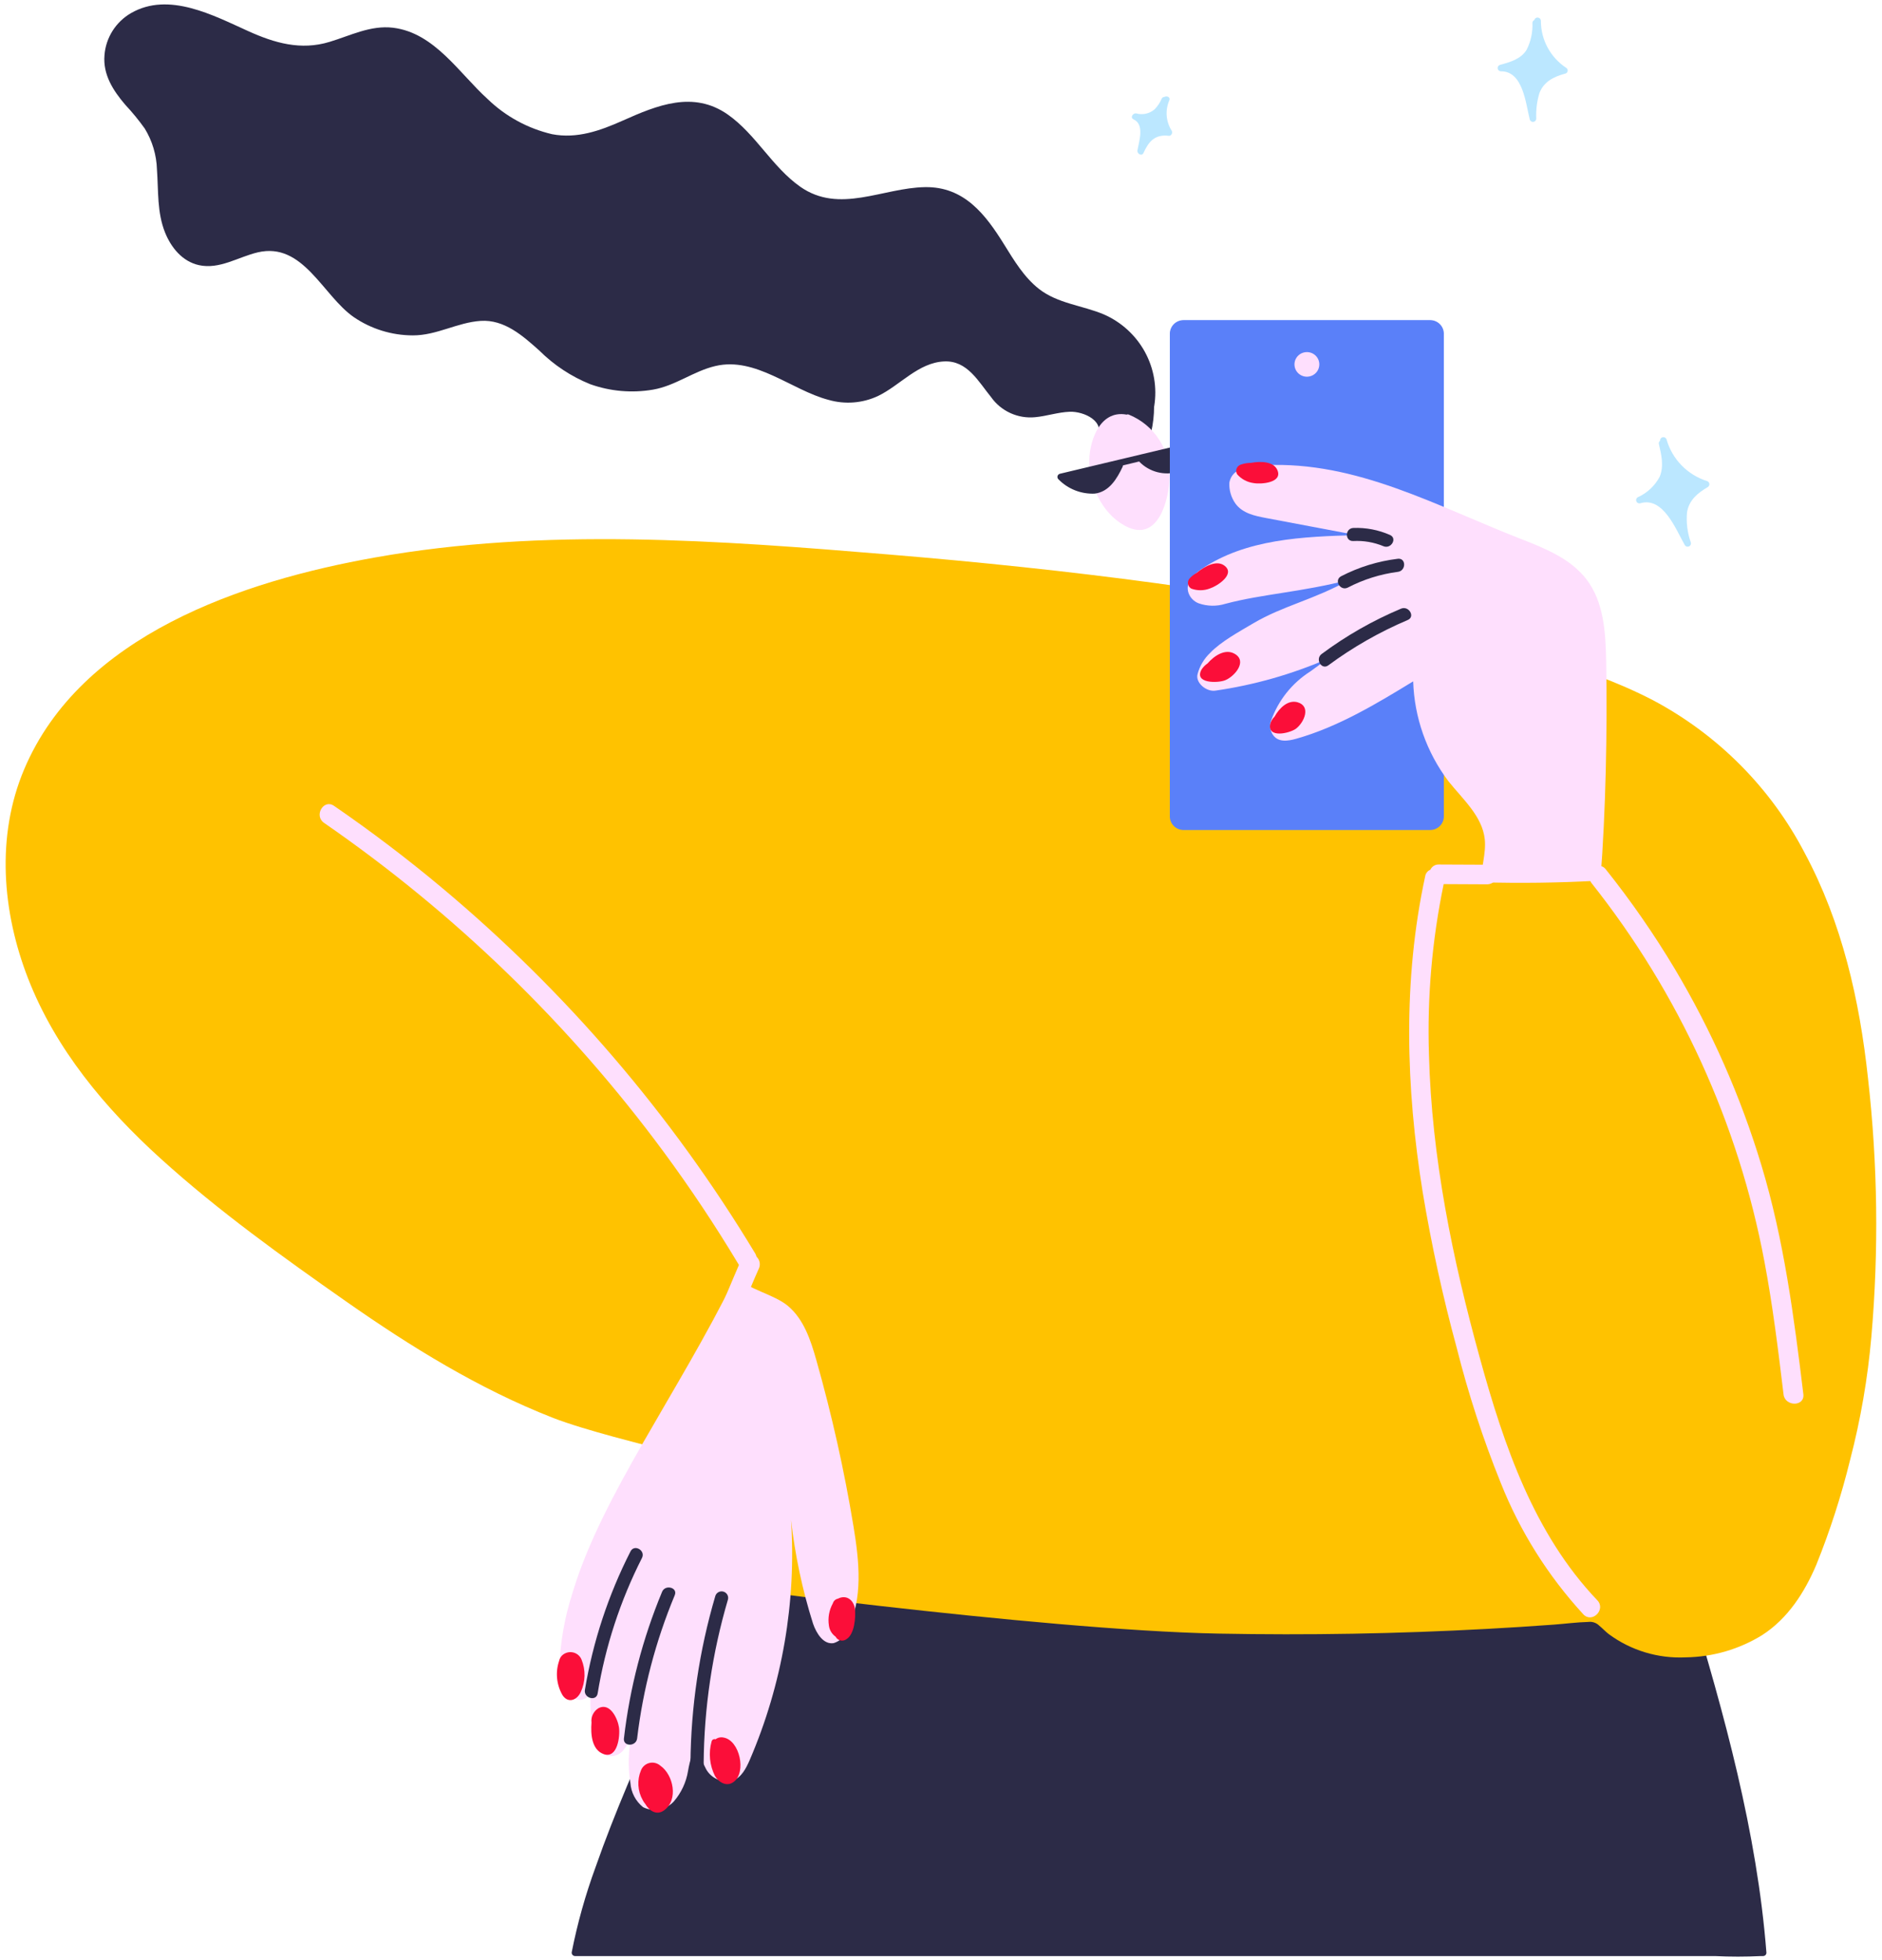 <svg width="313" height="326" viewBox="0 0 313 326" fill="none" xmlns="http://www.w3.org/2000/svg">
<path d="M183.575 52.295C180.009 50.791 175.912 50.503 172.786 48.054C170.3 46.097 168.652 43.324 167.007 40.678C163.897 35.658 160.35 31.018 153.839 31.127C146.78 31.239 139.611 35.64 133.083 31.055C128.401 27.756 125.731 22.355 121.05 19.057C115.307 15.034 109.309 17.498 103.548 20.072C99.799 21.739 95.977 23.116 91.808 22.32C87.773 21.372 84.075 19.355 81.109 16.484C76.373 12.206 72.275 5.447 65.363 4.613C61.634 4.165 58.286 5.92 54.811 6.965C50.038 8.421 45.667 7.164 41.278 5.173C35.481 2.564 28.074 -1.441 21.784 2.183C20.533 2.91 19.479 3.926 18.711 5.144C17.944 6.363 17.486 7.747 17.377 9.179C17.102 12.404 18.803 15.051 20.832 17.424C21.997 18.67 23.078 19.99 24.07 21.375C25.333 23.439 26.034 25.793 26.104 28.206C26.36 31.74 26.104 35.346 27.46 38.699C28.465 41.181 30.313 43.485 33.074 44.1C36.512 44.861 39.621 42.74 42.858 41.979C50.429 40.188 53.685 49.193 58.86 52.763C61.739 54.725 65.15 55.779 68.644 55.787C72.63 55.806 76.05 53.63 79.944 53.377C83.912 53.122 86.967 55.877 89.71 58.324C92.121 60.727 94.994 62.625 98.159 63.906C101.502 65.099 105.1 65.412 108.6 64.812C112.368 64.16 115.331 61.732 118.989 60.88C125.682 59.303 131.68 64.921 137.806 66.516C140.538 67.303 143.466 67.072 146.036 65.864C149.712 64.088 152.711 60.318 157.027 60.119C160.886 59.936 162.733 63.49 164.836 66.064C165.648 67.211 166.753 68.125 168.038 68.711C169.323 69.297 170.743 69.533 172.151 69.397C174.09 69.217 175.954 68.564 177.914 68.492C180.2 68.4 184.021 70.049 182.412 72.986C182.211 73.367 182.559 73.965 183.035 73.784C185.545 72.807 188.219 72.31 190.916 72.315C191.037 72.316 191.154 72.277 191.249 72.205C191.345 72.133 191.414 72.031 191.446 71.916C191.774 70.508 191.939 69.066 191.94 67.621C191.94 67.603 191.94 67.603 191.958 67.585C192.466 64.476 191.919 61.288 190.402 58.521C188.884 55.754 186.483 53.564 183.575 52.295Z" fill="#2C2B47"/>
<path d="M187.744 68.968C187.687 68.942 187.625 68.927 187.561 68.927C187.498 68.927 187.435 68.942 187.378 68.968C182.77 68.098 180.996 73.716 181.163 77.306C181.346 81.4 183.762 86.022 187.691 87.744C192.703 89.918 194.422 83.05 194.495 79.48C194.603 77.252 194.012 75.045 192.803 73.162C191.594 71.28 189.827 69.816 187.744 68.968Z" fill="#FEDFFD"/>
<path d="M199.065 73.372C191.456 75.185 183.855 76.996 176.26 78.809C176.168 78.835 176.085 78.884 176.018 78.952C175.951 79.019 175.903 79.103 175.879 79.194C175.854 79.287 175.855 79.383 175.88 79.474C175.905 79.565 175.954 79.648 176.022 79.716C176.799 80.516 177.739 81.143 178.78 81.555C179.82 81.967 180.938 82.156 182.057 82.107C184.471 81.818 185.769 79.624 186.702 77.65C186.737 77.576 186.756 77.496 186.757 77.414C187.653 77.196 188.565 76.979 189.463 76.761C189.481 76.779 189.481 76.797 189.501 76.816C190.322 77.655 191.361 78.253 192.503 78.543C193.646 78.835 194.847 78.807 195.974 78.464C198.095 77.757 198.846 76.055 199.668 74.17C199.725 74.078 199.752 73.972 199.747 73.865C199.742 73.758 199.704 73.655 199.639 73.569C199.574 73.482 199.485 73.418 199.382 73.383C199.28 73.349 199.169 73.344 199.065 73.372Z" fill="#2C2B47"/>
<path d="M293.777 324.795C292.222 304.806 286.754 285.033 280.939 265.892C280.609 264.821 280.28 263.734 279.951 262.665C279.786 262.14 279.695 261.143 279.273 260.745C279.109 260.63 278.922 260.549 278.724 260.51C277.968 260.344 277.194 260.269 276.42 260.286C272.963 260.069 269.508 259.96 266.051 259.851C253.213 259.434 240.357 259.162 227.501 258.872C210.511 258.491 193.516 258.104 176.515 257.712C160.184 257.314 143.858 256.914 127.54 256.352C125.766 256.299 124.01 256.227 122.237 256.172C122.118 256.174 122.002 256.214 121.906 256.286C121.811 256.357 121.741 256.457 121.706 256.571C114.83 274.856 105.503 292.128 99.049 310.577C97.366 315.169 96.044 319.884 95.094 324.677C95.074 324.757 95.073 324.842 95.091 324.923C95.108 325.003 95.143 325.08 95.194 325.146C95.245 325.211 95.31 325.266 95.384 325.303C95.458 325.341 95.54 325.363 95.624 325.366H285.199C287.752 325.493 290.309 325.493 292.862 325.366C292.977 325.357 293.094 325.357 293.21 325.366C293.298 325.369 293.386 325.351 293.465 325.312C293.563 325.266 293.645 325.193 293.7 325.1C293.756 325.008 293.783 324.902 293.777 324.795Z" fill="#2C2B47"/>
<path d="M310.674 179.375C309.284 166.398 306.358 153.441 300.122 141.842C294.506 131.063 285.726 122.223 274.94 116.487C262.98 110.289 249.393 107.462 236.294 104.635C207.179 98.364 177.554 94.703 147.872 92.238C119.526 89.886 90.559 87.707 62.378 92.728C40.304 96.647 13.458 105.649 4.022 127.959C-0.679 139.069 0.364 151.682 4.662 162.737C9.234 174.495 17.464 184.34 26.753 192.749C36.336 201.43 46.98 209.061 57.55 216.472C68.322 224.012 79.623 231.007 91.931 235.828C97.289 237.932 107.823 240.468 108.353 240.667C108.902 240.015 115.741 226.781 119.143 219.95C116.203 234.11 114.145 248.436 112.98 262.847C112.961 263.064 172.69 271.148 202.589 271.728C217.512 272.017 232.428 271.757 247.337 270.944C251.029 270.745 254.723 270.509 258.419 270.237C260.321 270.093 262.242 269.839 264.126 269.789C264.461 269.743 264.802 269.774 265.122 269.881C265.443 269.988 265.734 270.167 265.972 270.405C266.521 270.853 266.996 271.384 267.563 271.818C271.249 274.538 275.775 275.903 280.365 275.679C284.87 275.616 289.272 274.331 293.093 271.964C297.354 269.21 300.133 264.86 302.072 260.292C304.355 254.625 306.231 248.805 307.686 242.877C309.443 236.135 310.63 229.26 311.234 222.324C312.475 208.024 312.287 193.638 310.674 179.375Z" fill="#FFC200"/>
<path d="M299.921 231.913C298.367 219.082 296.702 206.269 292.953 193.856C289.503 182.418 284.663 171.44 278.54 161.16C275.091 155.391 271.254 149.856 267.056 144.596C265.739 142.947 263.416 145.268 264.714 146.917C279.274 165.286 289.132 186.875 293.445 209.841C294.835 217.161 295.731 224.556 296.627 231.95C296.867 233.979 300.159 234.016 299.921 231.913Z" fill="#FEDFFD"/>
<path d="M246.155 226.024C241.583 209.496 238.091 192.532 237.651 175.334C237.349 165.847 238.172 156.358 240.102 147.061C242.535 147.079 244.961 147.079 247.38 147.097C247.809 147.086 248.217 146.909 248.516 146.605C248.816 146.3 248.984 145.891 248.984 145.466C248.984 145.041 248.816 144.632 248.516 144.327C248.217 144.023 247.809 143.846 247.38 143.835C244.692 143.817 242.004 143.799 239.315 143.799C239.017 143.784 238.721 143.859 238.466 144.015C238.212 144.171 238.011 144.399 237.889 144.669C237.665 144.759 237.469 144.905 237.318 145.092C237.167 145.28 237.068 145.502 237.029 145.738C233.281 163.063 233.811 180.879 236.609 198.296C238.059 207.029 239.952 215.684 242.278 224.23C244.202 231.864 246.646 239.36 249.594 246.666C252.794 254.718 257.448 262.125 263.328 268.523C264.79 270.063 267.113 267.739 265.668 266.203C255.116 255.147 250.124 240.414 246.155 226.024Z" fill="#FEDFFD"/>
<path d="M125.823 209.043C125.776 208.866 125.709 208.695 125.622 208.534C111.759 185.514 94.133 164.936 73.464 147.641C67.723 142.838 61.755 138.307 55.562 134.049C53.824 132.835 52.159 135.681 53.897 136.876C75.656 151.914 94.751 170.421 110.406 191.644C114.813 197.624 118.934 203.81 122.768 210.202C122.805 210.275 122.86 210.329 122.896 210.401C121.54 213.501 120.335 216.69 118.764 219.696C117.794 221.562 120.628 223.211 121.616 221.344C123.372 218.01 124.652 214.458 126.206 211.015C126.357 210.688 126.402 210.321 126.333 209.968C126.264 209.615 126.086 209.292 125.823 209.043Z" fill="#FEDFFD"/>
<path d="M141.952 253.915C140.414 244.589 138.35 235.355 135.771 226.256C134.838 222.957 133.705 219.477 131.071 217.249C128.766 215.291 124.414 214.512 122.348 212.322C112.71 231.912 100.036 248.84 95.228 264.915C93.917 268.944 93.178 273.134 93.034 277.366C92.955 278.584 93.174 279.801 93.672 280.918C93.928 281.472 94.34 281.94 94.86 282.265C95.379 282.59 95.983 282.759 96.598 282.75C96.934 282.707 97.255 282.588 97.537 282.403C97.82 282.218 98.055 281.97 98.225 281.679C98.074 284.357 98.377 287.041 99.121 289.618C99.199 290.081 99.37 290.523 99.625 290.919C99.879 291.314 100.212 291.655 100.602 291.919C101.109 292.129 101.67 292.175 102.205 292.051C102.74 291.927 103.222 291.641 103.583 291.231C104.29 290.395 104.808 289.418 105.101 288.368C104.486 291.062 104.399 293.85 104.845 296.577C104.898 297.355 105.112 298.114 105.474 298.806C105.835 299.499 106.338 300.109 106.948 300.601C107.794 301.022 108.756 301.154 109.686 300.976C110.615 300.8 111.46 300.323 112.088 299.622C113.317 298.186 114.126 296.442 114.428 294.582C114.74 292.737 115.311 290.943 116.123 289.255C116.159 290.999 116.604 292.711 117.421 294.256C117.843 295.024 118.511 295.63 119.319 295.978C120.128 296.325 121.03 296.396 121.884 296.177C123.31 295.652 124.078 294.148 124.681 292.771C130.106 280.163 132.461 266.469 131.558 252.793C132.213 258.652 133.438 264.437 135.215 270.064C135.78 271.695 136.953 273.598 138.654 273.311C139.165 273.152 139.632 272.88 140.022 272.517C140.411 272.152 140.713 271.705 140.903 271.209C143.58 265.967 142.903 259.714 141.952 253.915Z" fill="#FEDFFD"/>
<path d="M237.853 53.327H196.834C196.253 53.329 195.696 53.559 195.284 53.966C194.873 54.374 194.642 54.926 194.64 55.502V135.807C194.642 136.383 194.873 136.935 195.284 137.343C195.696 137.75 196.253 137.98 196.834 137.982H237.853C238.435 137.98 238.992 137.75 239.403 137.343C239.814 136.935 240.046 136.383 240.048 135.807V55.502C240.046 54.926 239.814 54.374 239.403 53.966C238.992 53.559 238.435 53.329 237.853 53.327Z" fill="#5A80F9" stroke="#5A80F9" stroke-width="0.162" stroke-miterlimit="10"/>
<path d="M267.127 110.031C267.035 105.266 266.761 100.136 263.835 96.35C261.236 92.96 257.032 91.238 253.027 89.679C238.822 84.138 225.656 76.688 210.401 77.377C208.938 77.45 204.987 77.341 204.457 80.295C204.399 81.527 204.752 82.744 205.463 83.757C206.67 85.406 208.681 85.805 210.565 86.167C215.595 87.11 220.618 88.058 225.635 89.012C216.692 89.248 207.164 89.647 199.794 94.686C198.477 95.592 197.105 96.914 197.655 98.605C197.792 99.006 198.018 99.37 198.315 99.674C198.612 99.978 198.974 100.213 199.373 100.362C200.802 100.857 202.354 100.883 203.798 100.435C210.09 98.767 216.381 98.514 224.446 96.429C218.557 99.764 213.473 100.707 208.408 103.697C206.176 105.02 203.012 106.741 201.239 108.624C200.238 109.58 199.523 110.79 199.172 112.123C198.77 113.571 200.654 115.112 202.135 114.878C208.518 113.955 214.748 112.193 220.66 109.638C219.856 110.273 218.996 110.925 217.948 111.669C214.869 113.618 212.548 116.543 211.364 119.969C211.256 120.317 211.222 120.683 211.263 121.045C211.304 121.406 211.42 121.756 211.602 122.072C212.48 123.576 214.217 123.268 215.625 122.869C222.538 120.912 228.921 117.07 235.028 113.336C235.219 119.333 237.261 125.127 240.881 129.937C243.294 132.96 246.53 135.772 246.934 139.596C247.189 141.989 246.275 144.364 246.369 146.755C252.789 146.936 259.202 146.852 265.608 146.501L266.173 146.339C267.058 134.954 267.333 121.471 267.127 110.031Z" fill="#FEDFFD"/>
<path d="M217.352 58.566C216.943 58.566 216.543 58.687 216.203 58.911C215.863 59.136 215.598 59.457 215.442 59.83C215.286 60.205 215.245 60.617 215.325 61.014C215.404 61.412 215.601 61.776 215.891 62.063C216.18 62.349 216.548 62.545 216.949 62.623C217.35 62.702 217.766 62.661 218.143 62.506C218.521 62.351 218.844 62.089 219.071 61.752C219.298 61.415 219.419 61.018 219.418 60.613C219.419 60.344 219.365 60.078 219.262 59.829C219.158 59.581 219.006 59.355 218.814 59.164C218.622 58.974 218.394 58.823 218.143 58.721C217.892 58.618 217.623 58.566 217.352 58.566Z" fill="#FEDFFD"/>
<path d="M233.007 101.245C228.313 103.218 223.879 105.75 219.803 108.785C218.687 109.618 219.785 111.503 220.918 110.67C225.003 107.649 229.436 105.118 234.122 103.13C235.42 102.587 234.305 100.702 233.007 101.245Z" fill="#2C2B47"/>
<path d="M232.476 92.945C229.186 93.343 225.996 94.325 223.058 95.845C221.796 96.497 222.911 98.382 224.173 97.73C226.765 96.383 229.575 95.499 232.476 95.12C233.865 94.957 233.885 92.786 232.476 92.945Z" fill="#2C2B47"/>
<path d="M231.159 88.979C229.245 88.135 227.162 87.739 225.07 87.818C223.662 87.891 223.643 90.066 225.07 89.993C226.777 89.902 228.483 90.194 230.062 90.846C231.342 91.406 232.457 89.538 231.159 88.979Z" fill="#2C2B47"/>
<path d="M110.114 264.772C106.874 272.574 104.739 280.783 103.767 289.164C103.602 290.56 105.801 290.542 105.962 289.164C106.94 280.982 109.045 272.97 112.216 265.352C112.769 264.064 110.643 263.502 110.114 264.772Z" fill="#2C2B47"/>
<path d="M118.965 265.479C116.295 274.542 114.904 283.928 114.831 293.369C114.831 293.658 114.947 293.935 115.153 294.138C115.358 294.343 115.637 294.457 115.928 294.457C116.219 294.457 116.499 294.343 116.704 294.138C116.91 293.935 117.026 293.658 117.026 293.369C117.095 284.124 118.455 274.934 121.068 266.058C121.14 265.784 121.101 265.491 120.958 265.246C120.815 265 120.58 264.819 120.304 264.743C120.028 264.667 119.733 264.702 119.483 264.838C119.232 264.976 119.046 265.206 118.965 265.479Z" fill="#2C2B47"/>
<path d="M104.865 258.048C101.167 265.305 98.608 273.079 97.276 281.1C97.056 282.477 99.177 283.057 99.397 281.679C100.678 273.843 103.164 266.246 106.766 259.153C107.407 257.902 105.504 256.797 104.865 258.048Z" fill="#2C2B47"/>
<path d="M283.901 80.02C282.289 79.508 280.83 78.607 279.656 77.399C278.481 76.191 277.628 74.713 277.172 73.097C277.13 72.968 277.042 72.859 276.925 72.79C276.807 72.721 276.667 72.698 276.533 72.725C276.399 72.752 276.28 72.827 276.199 72.936C276.117 73.045 276.08 73.18 276.092 73.315C276.009 73.375 275.945 73.46 275.909 73.557C275.873 73.654 275.867 73.759 275.891 73.859C276.312 75.616 276.75 77.537 276.037 79.278C275.237 80.802 273.942 82.016 272.361 82.721C272.25 82.79 272.168 82.896 272.128 83.02C272.088 83.144 272.094 83.277 272.145 83.396C272.196 83.516 272.288 83.614 272.404 83.673C272.521 83.732 272.655 83.748 272.783 83.717C276.64 82.54 278.743 88.139 280.207 90.676C280.275 90.788 280.382 90.871 280.507 90.911C280.633 90.952 280.768 90.946 280.89 90.895C281.011 90.846 281.111 90.754 281.17 90.637C281.229 90.521 281.244 90.387 281.212 90.26C280.637 88.645 280.419 86.926 280.573 85.221C280.902 83.19 282.329 82.012 284.03 81.016C284.12 80.959 284.192 80.879 284.238 80.784C284.284 80.688 284.301 80.582 284.287 80.477C284.274 80.372 284.23 80.274 284.162 80.192C284.093 80.111 284.003 80.052 283.901 80.02Z" fill="#BBE7FF"/>
<path d="M194.877 21.757C194.396 21.009 194.108 20.154 194.038 19.269C193.968 18.385 194.118 17.497 194.475 16.683C194.694 16.157 194.053 15.886 193.651 16.123C193.559 16.123 193.47 16.148 193.392 16.196C193.314 16.245 193.252 16.313 193.213 16.395C192.936 17.053 192.539 17.656 192.042 18.171C191.626 18.533 191.125 18.786 190.585 18.907C190.045 19.027 189.483 19.011 188.951 18.86C188.403 18.788 187.909 19.567 188.531 19.857C190.397 20.727 189.427 23.5 189.171 25.021C189.079 25.581 189.903 26.055 190.176 25.439C191.036 23.553 192.06 22.304 194.401 22.593C194.822 22.627 195.059 22.084 194.877 21.757Z" fill="#BBE7FF"/>
<path d="M260.475 11.282C259.176 10.423 258.112 9.258 257.378 7.893C256.644 6.526 256.263 5.001 256.269 3.454C256.266 3.319 256.213 3.191 256.121 3.092C256.029 2.994 255.905 2.933 255.77 2.919C255.635 2.905 255.5 2.941 255.39 3.018C255.28 3.096 255.202 3.211 255.172 3.342C255.079 3.381 254.999 3.446 254.944 3.53C254.888 3.613 254.859 3.712 254.86 3.812C254.929 5.363 254.595 6.905 253.891 8.291C252.922 9.85 251.13 10.338 249.465 10.791C249.34 10.829 249.232 10.91 249.161 11.019C249.09 11.129 249.061 11.26 249.078 11.389C249.096 11.518 249.159 11.636 249.257 11.722C249.355 11.809 249.481 11.859 249.612 11.862C253.306 11.825 253.744 17.207 254.421 19.89C254.459 20.014 254.541 20.121 254.651 20.191C254.761 20.261 254.893 20.29 255.023 20.273C255.153 20.255 255.272 20.193 255.36 20.096C255.447 19.999 255.497 19.875 255.5 19.745C255.432 18.319 255.605 16.891 256.012 15.522C256.725 13.582 258.426 12.749 260.328 12.242C260.43 12.217 260.522 12.163 260.592 12.087C260.663 12.009 260.709 11.913 260.725 11.811C260.741 11.708 260.725 11.603 260.681 11.509C260.636 11.415 260.564 11.336 260.475 11.282Z" fill="#BBE7FF"/>
<path d="M212.435 78.175C211.795 76.744 209.691 76.688 208.01 76.996C207.462 76.998 206.917 77.09 206.4 77.269C206.235 77.314 206.083 77.398 205.956 77.512C205.829 77.626 205.73 77.767 205.668 77.926C205.606 78.085 205.582 78.255 205.598 78.423C205.614 78.593 205.67 78.755 205.76 78.9C206.455 79.692 207.417 80.207 208.466 80.349C209.723 80.586 213.384 80.313 212.435 78.175Z" fill="#FB0E39"/>
<path d="M203.637 94.087C202.338 93.109 200.36 94.178 199.009 95.301C198.591 95.527 198.214 95.822 197.894 96.171C197.771 96.29 197.678 96.437 197.622 96.599C197.566 96.759 197.548 96.931 197.571 97.101C197.595 97.269 197.657 97.431 197.754 97.572C197.852 97.712 197.981 97.829 198.131 97.912C199.137 98.28 200.245 98.266 201.241 97.875C202.466 97.477 205.521 95.501 203.637 94.087Z" fill="#FB0E39"/>
<path d="M205.3 108.73C203.765 107.879 201.972 109.039 200.82 110.362C200.435 110.621 200.106 110.954 199.851 111.341C198.495 113.715 202.558 113.66 203.806 113.132C205.337 112.495 207.532 109.963 205.3 108.73Z" fill="#FB0E39"/>
<path d="M215.798 116.813C214.207 116.365 212.781 117.756 211.975 119.206C211.63 119.539 211.384 119.958 211.262 120.42C210.768 122.848 214.462 121.979 215.523 121.218C216.859 120.222 218.12 117.484 215.798 116.813Z" fill="#FB0E39"/>
<path d="M142.19 267.671C142.044 266.311 140.947 265.242 139.519 265.841C139.473 265.858 139.43 265.882 139.392 265.913C139.186 265.947 138.993 266.039 138.838 266.178C138.683 266.317 138.57 266.496 138.514 266.696C137.892 267.818 137.661 269.112 137.856 270.376C137.901 270.747 138.023 271.104 138.215 271.426C138.408 271.747 138.665 272.025 138.971 272.242C139.052 272.401 139.167 272.54 139.308 272.649C139.45 272.758 139.614 272.835 139.79 272.873C139.965 272.911 140.147 272.91 140.321 272.87C140.496 272.83 140.66 272.751 140.8 272.64C142.116 271.821 142.337 269.012 142.19 267.671Z" fill="#FB0E39"/>
<path d="M120.34 289.02C120.11 288.967 119.871 288.966 119.64 289.016C119.409 289.066 119.192 289.166 119.005 289.31C118.938 289.286 118.867 289.276 118.796 289.282C118.725 289.287 118.655 289.308 118.593 289.343C118.531 289.377 118.476 289.424 118.434 289.481C118.391 289.538 118.362 289.603 118.347 289.672C117.813 291.59 118.014 293.637 118.912 295.417C119.552 296.486 120.869 297.266 122.02 296.396C124.182 294.819 123.025 289.473 120.34 289.02Z" fill="#FB0E39"/>
<path d="M109.821 293.695C109.577 293.481 109.284 293.328 108.968 293.25C108.651 293.172 108.32 293.172 108.003 293.249C107.686 293.327 107.393 293.478 107.149 293.693C106.905 293.907 106.717 294.177 106.601 294.479C106.268 295.272 106.121 296.129 106.172 296.986C106.223 297.844 106.47 298.678 106.894 299.427C107.011 299.653 107.152 299.866 107.316 300.062C107.955 301.181 109.199 302.038 110.442 301.13C112.875 299.387 111.997 295.2 109.821 293.695Z" fill="#FB0E39"/>
<path d="M102.945 287.335C102.744 285.921 101.499 283.166 99.58 284.108C99.163 284.354 98.827 284.714 98.613 285.145C98.399 285.576 98.315 286.06 98.373 286.536C98.226 288.422 98.391 291.067 100.407 291.775C102.726 292.573 103.146 288.748 102.945 287.335Z" fill="#FB0E39"/>
<path d="M96.708 276.026C96.58 275.722 96.377 275.455 96.118 275.249C95.859 275.042 95.553 274.903 95.226 274.843C94.899 274.784 94.562 274.807 94.247 274.908C93.931 275.01 93.645 275.189 93.417 275.428C93.209 275.66 93.065 275.94 92.996 276.243C92.674 277.179 92.556 278.172 92.651 279.157C92.745 280.141 93.05 281.095 93.544 281.954C94.478 283.385 95.94 282.824 96.581 281.464C96.977 280.615 97.192 279.694 97.214 278.758C97.236 277.822 97.064 276.893 96.708 276.026Z" fill="#FB0E39"/>
</svg>
